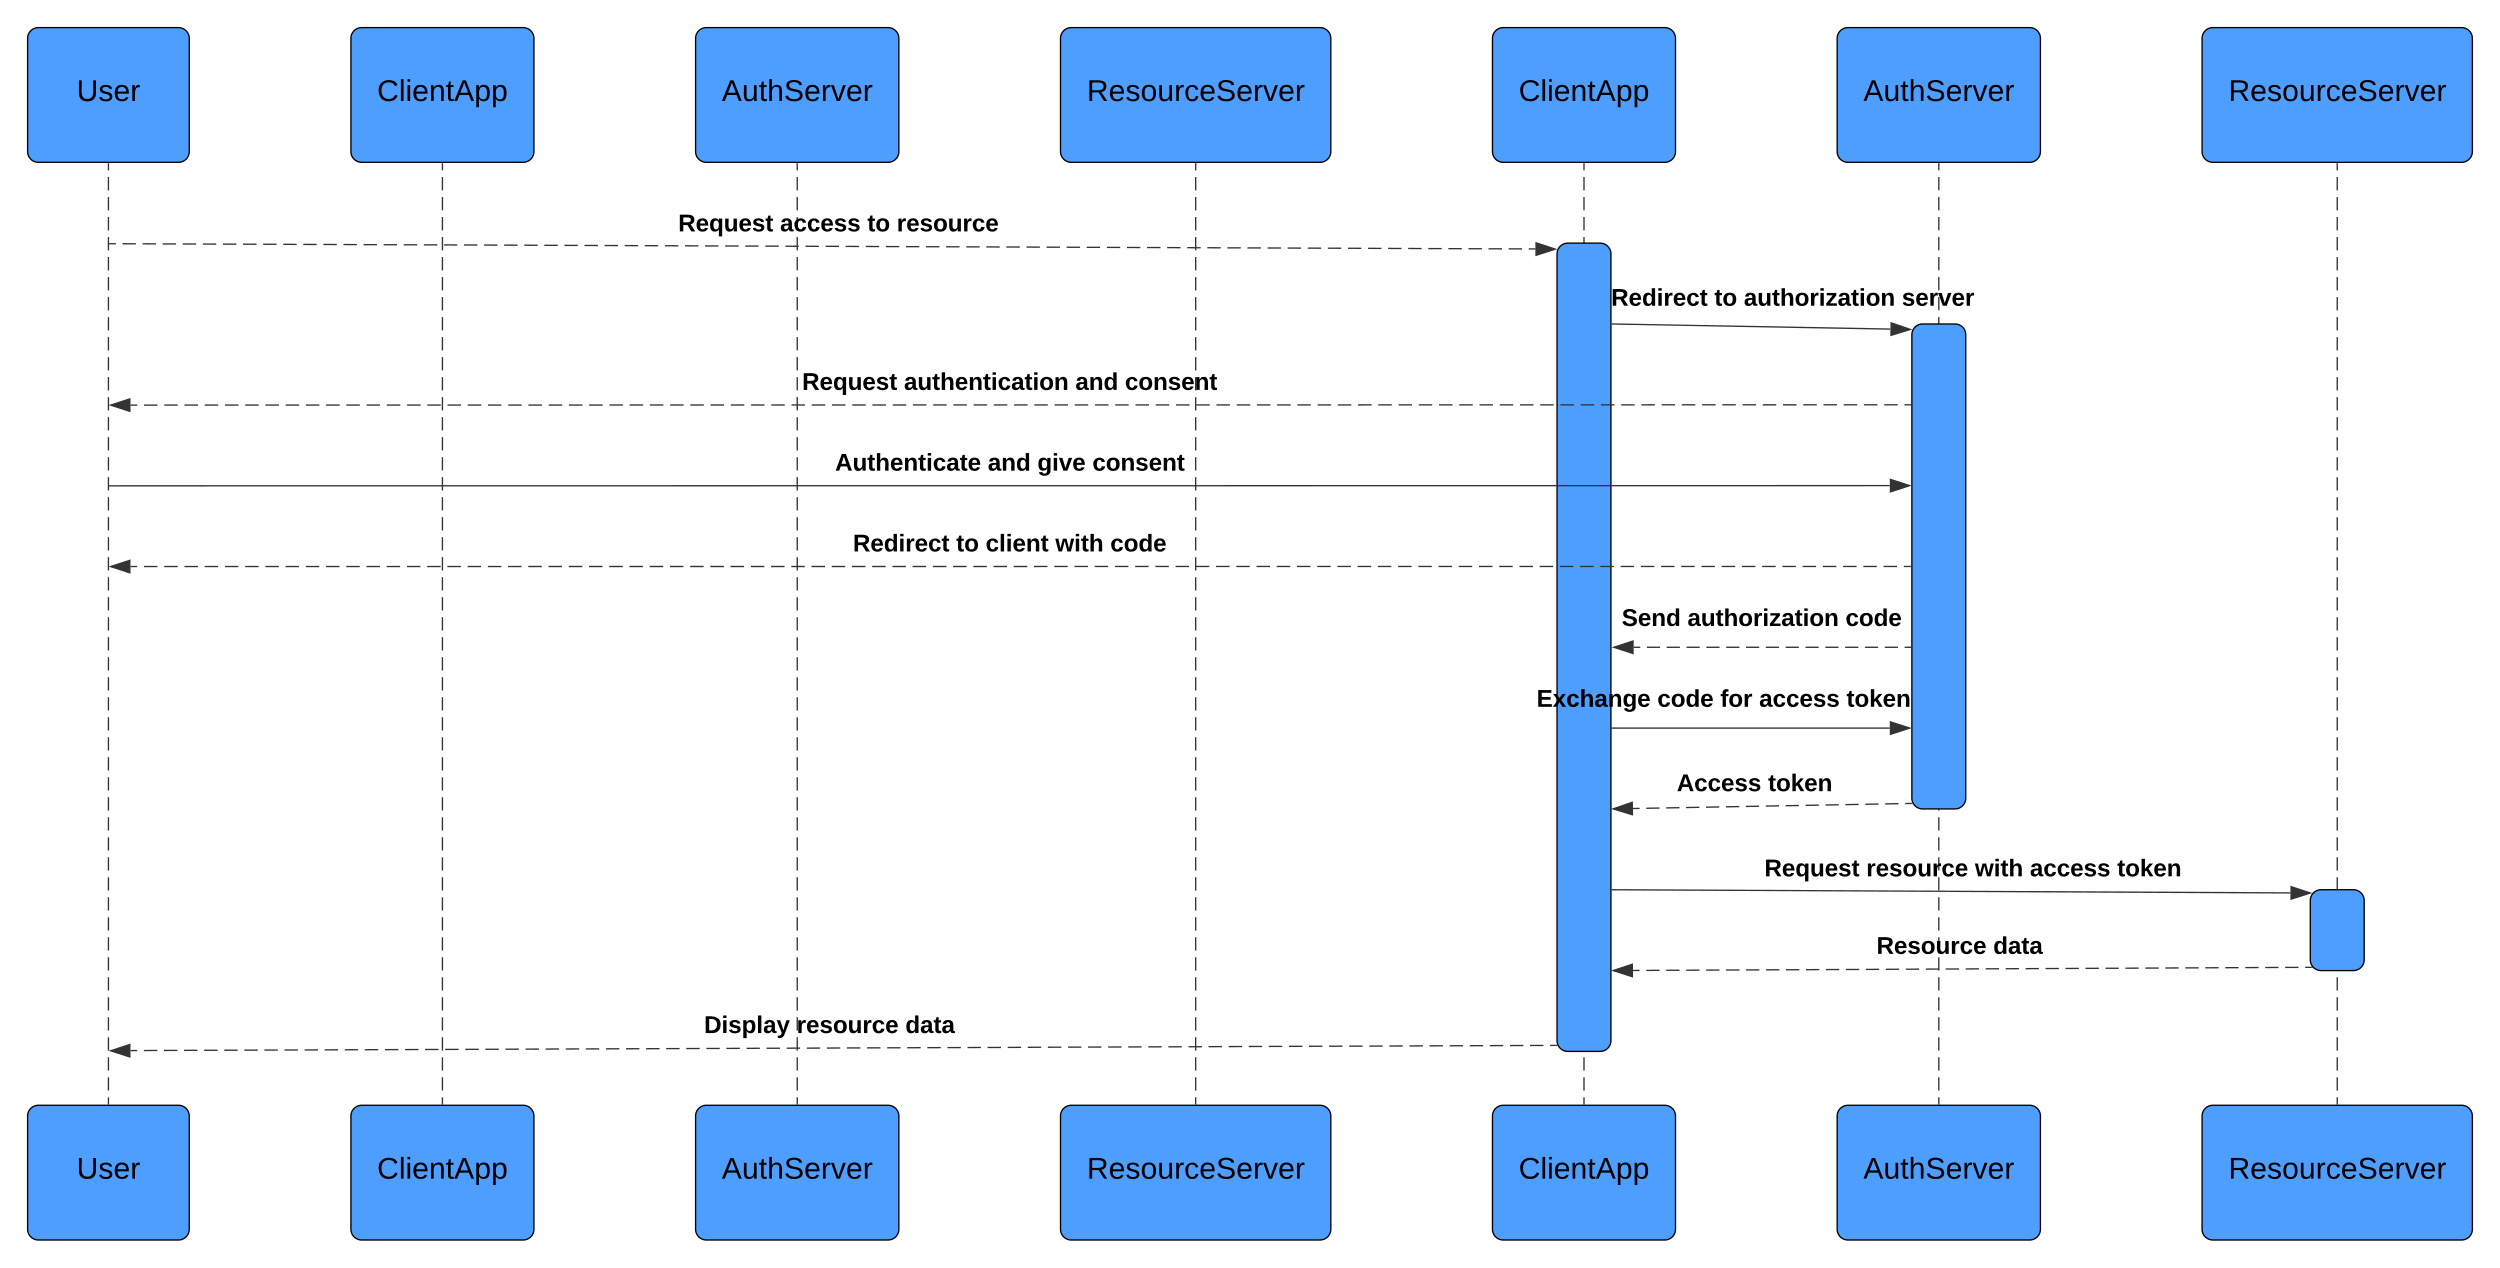 <svg xmlns="http://www.w3.org/2000/svg" xmlns:xlink="http://www.w3.org/1999/xlink" xmlns:lucid="lucid" width="1855.86" height="941"><g transform="translate(393.267 915.5)" lucid:page-tab-id="IjoCUIf7UgSD"><path d="M-500-1000h2000V500H-500z" fill="#fff"/><path d="M-372.77-887a8 8 0 0 1 8-8h104a8 8 0 0 1 8 8v84a8 8 0 0 1-8 8h-104a8 8 0 0 1-8-8z" stroke="#000" fill="#4d9eff"/><use xlink:href="#a" transform="matrix(1,0,0,1,-352.767,-895) translate(16.371 54.489)"/><path d="M-312.77-794v4.95m0 4.95v9.9m0 4.95v9.9m0 4.95v9.9m0 4.95v9.9m0 4.95v9.9m0 4.96v9.9m0 4.95v9.9m0 4.96v9.9m0 4.95v9.9m0 4.96v9.9m0 4.95v9.9m0 4.96v9.9m0 4.95v9.9m0 4.97v9.9m0 4.95v9.9m0 4.95v9.9m0 4.95v9.9m0 4.95v9.9m0 4.95v9.9m0 4.95v9.9m0 4.95v9.9m0 4.95v9.9m0 4.95v9.9m0 4.96v9.9m0 4.95v9.9m0 4.95v9.9m0 4.95v9.9m0 4.95v9.9m0 4.95v9.9m0 4.95v9.9m0 4.95v9.9m0 4.95v9.9m0 4.95v9.9m0 4.96v9.9m0 4.94v9.9m0 4.95v9.9m0 4.94v9.9m0 4.95v9.9m0 4.94v9.9m0 4.95v9.9m0 4.94v9.9m0 4.95v9.9m0 4.95v9.9m0 4.95v9.9m0 4.95v9.9m0 4.95v9.9m0 4.95V-96" stroke="#333" fill="none"/><path d="M-312.3-794h-.94v-.5h.95zM-312.3-95.5h-.94v-.5h.95z" stroke="#333" stroke-width=".05" fill="#333"/><path d="M-64.83-794v4.95m0 4.95v9.9m0 4.95v9.9m0 4.95v9.9m0 4.95v9.9m0 4.95v9.9m0 4.96v9.9m0 4.95v9.9m0 4.96v9.9m0 4.95v9.9m0 4.96v9.9m0 4.95v9.9m0 4.96v9.9m0 4.95v9.9m0 4.97v9.9m0 4.95v9.9m0 4.95v9.9m0 4.95v9.9m0 4.95v9.9m0 4.95v9.9m0 4.95v9.9m0 4.95v9.9m0 4.95v9.9m0 4.95v9.9m0 4.96v9.9m0 4.95v9.9m0 4.95v9.9m0 4.95v9.9m0 4.95v9.9m0 4.95v9.9m0 4.95v9.9m0 4.95v9.9m0 4.95v9.9m0 4.95v9.9m0 4.96v9.9m0 4.94v9.9m0 4.95v9.9m0 4.94v9.9m0 4.95v9.9m0 4.94v9.9m0 4.95v9.9m0 4.94v9.9m0 4.95v9.9m0 4.95v9.9m0 4.95v9.9m0 4.95v9.9m0 4.95v9.9m0 4.95V-96" stroke="#333" fill="none"/><path d="M-64.35-794h-.95v-.5h.95zM-64.35-95.5h-.95v-.5h.95z" stroke="#333" stroke-width=".05" fill="#333"/><path d="M198.56-794v4.95m0 4.95v9.9m0 4.95v9.9m0 4.95v9.9m0 4.95v9.9m0 4.95v9.9m0 4.96v9.9m0 4.95v9.9m0 4.96v9.9m0 4.95v9.9m0 4.96v9.9m0 4.95v9.9m0 4.96v9.9m0 4.95v9.9m0 4.97v9.9m0 4.95v9.9m0 4.95v9.9m0 4.95v9.9m0 4.95v9.9m0 4.95v9.9m0 4.95v9.9m0 4.95v9.9m0 4.95v9.9m0 4.95v9.9m0 4.96v9.9m0 4.95v9.9m0 4.95v9.9m0 4.95v9.9m0 4.95v9.9m0 4.95v9.9m0 4.95v9.9m0 4.95v9.9m0 4.95v9.9m0 4.95v9.9m0 4.96v9.9m0 4.94v9.9m0 4.95v9.9m0 4.94v9.9m0 4.95v9.9m0 4.94v9.9m0 4.95v9.9m0 4.94v9.9m0 4.95v9.9m0 4.95v9.9m0 4.95v9.9m0 4.95v9.9m0 4.95v9.9m0 4.95V-96" stroke="#333" fill="none"/><path d="M199.03-794h-.95v-.5h.95zM199.03-95.5h-.95v-.5h.95z" stroke="#333" stroke-width=".05" fill="#333"/><path d="M494.34-794v4.95m0 4.95v9.9m0 4.95v9.9m0 4.95v9.9m0 4.95v9.9m0 4.95v9.9m0 4.96v9.9m0 4.95v9.9m0 4.96v9.9m0 4.95v9.9m0 4.96v9.9m0 4.95v9.9m0 4.96v9.9m0 4.95v9.9m0 4.97v9.9m0 4.95v9.9m0 4.95v9.9m0 4.95v9.9m0 4.95v9.9m0 4.95v9.9m0 4.95v9.9m0 4.95v9.9m0 4.95v9.9m0 4.95v9.9m0 4.96v9.9m0 4.95v9.9m0 4.95v9.9m0 4.95v9.9m0 4.95v9.9m0 4.95v9.9m0 4.95v9.9m0 4.95v9.9m0 4.95v9.9m0 4.95v9.9m0 4.96v9.9m0 4.94v9.9m0 4.95v9.9m0 4.94v9.9m0 4.95v9.9m0 4.94v9.9m0 4.95v9.9m0 4.94v9.9m0 4.95v9.9m0 4.95v9.9m0 4.95v9.9m0 4.95v9.9m0 4.95v9.9m0 4.95V-96" stroke="#333" fill="none"/><path d="M494.8-794h-.94v-.5h.95zM494.8-95.5h-.94v-.5h.95z" stroke="#333" stroke-width=".05" fill="#333"/><path d="M782.6-794v4.95m0 4.95v9.9m0 4.95v9.9m0 4.95v9.9m0 4.95v9.9m0 4.95v9.9m0 4.96v9.9m0 4.95v9.9m0 4.96v9.9m0 4.95v9.9m0 4.96v9.9m0 4.95v9.9m0 4.96v9.9m0 4.95v9.9m0 4.97v9.9m0 4.95v9.9m0 4.95v9.9m0 4.95v9.9m0 4.95v9.9m0 4.95v9.9m0 4.95v9.9m0 4.95v9.9m0 4.95v9.9m0 4.95v9.9m0 4.96v9.9m0 4.95v9.9m0 4.95v9.9m0 4.95v9.9m0 4.95v9.9m0 4.95v9.9m0 4.95v9.9m0 4.95v9.9m0 4.95v9.9m0 4.95v9.9m0 4.96v9.9m0 4.94v9.9m0 4.95v9.9m0 4.94v9.9m0 4.95v9.9m0 4.94v9.9m0 4.95v9.9m0 4.94v9.9m0 4.95v9.9m0 4.95v9.9m0 4.95v9.9m0 4.95v9.9m0 4.95v9.9m0 4.95V-96" stroke="#333" fill="none"/><path d="M783.08-794h-.95v-.5h.95zM783.08-95.5h-.95v-.5h.95z" stroke="#333" stroke-width=".05" fill="#333"/><path d="M1046-794v4.95m0 4.95v9.9m0 4.95v9.9m0 4.95v9.9m0 4.95v9.9m0 4.95v9.9m0 4.96v9.9m0 4.95v9.9m0 4.96v9.9m0 4.95v9.9m0 4.96v9.9m0 4.95v9.9m0 4.96v9.9m0 4.95v9.9m0 4.97v9.9m0 4.95v9.9m0 4.95v9.9m0 4.95v9.9m0 4.95v9.9m0 4.95v9.9m0 4.95v9.9m0 4.95v9.9m0 4.95v9.9m0 4.95v9.9m0 4.96v9.9m0 4.95v9.9m0 4.95v9.9m0 4.95v9.9m0 4.95v9.9m0 4.95v9.9m0 4.95v9.9m0 4.95v9.9m0 4.95v9.9m0 4.95v9.9m0 4.96v9.9m0 4.94v9.9m0 4.95v9.9m0 4.94v9.9m0 4.95v9.9m0 4.94v9.9m0 4.95v9.9m0 4.94v9.9m0 4.95v9.9m0 4.95v9.9m0 4.95v9.9m0 4.95v9.9m0 4.95v9.9m0 4.95V-96" stroke="#333" fill="none"/><path d="M1046.46-794h-.94v-.5h.94zM1046.46-95.5h-.94v-.5h.94z" stroke="#333" stroke-width=".05" fill="#333"/><path d="M1341.77-794v4.95m0 4.95v9.9m0 4.95v9.9m0 4.95v9.9m0 4.95v9.9m0 4.95v9.9m0 4.96v9.9m0 4.95v9.9m0 4.96v9.9m0 4.95v9.9m0 4.96v9.9m0 4.95v9.9m0 4.96v9.9m0 4.95v9.9m0 4.97v9.9m0 4.95v9.9m0 4.95v9.9m0 4.95v9.9m0 4.95v9.9m0 4.95v9.9m0 4.95v9.9m0 4.95v9.9m0 4.95v9.9m0 4.95v9.9m0 4.96v9.9m0 4.95v9.9m0 4.95v9.9m0 4.95v9.9m0 4.95v9.9m0 4.95v9.9m0 4.95v9.9m0 4.95v9.9m0 4.95v9.9m0 4.95v9.9m0 4.96v9.9m0 4.94v9.9m0 4.95v9.9m0 4.94v9.9m0 4.95v9.9m0 4.94v9.9m0 4.95v9.9m0 4.94v9.9m0 4.95v9.9m0 4.95v9.9m0 4.95v9.9m0 4.95v9.9m0 4.95v9.9m0 4.95V-96" stroke="#333" fill="none"/><path d="M1342.24-794h-.95v-.5h.94zM1342.24-95.5h-.95v-.5h.94z" stroke="#333" stroke-width=".05" fill="#333"/><path d="M-372.77-87a8 8 0 0 1 8-8h104a8 8 0 0 1 8 8v84a8 8 0 0 1-8 8h-104a8 8 0 0 1-8-8z" stroke="#000" fill="#4d9eff"/><use xlink:href="#a" transform="matrix(1,0,0,1,-352.767,-95) translate(16.371 54.489)"/><path d="M-132.77-887a8 8 0 0 1 8-8H-4.9a8 8 0 0 1 8 8v84a8 8 0 0 1-8 8h-119.87a8 8 0 0 1-8-8z" stroke="#000" fill="#4d9eff"/><use xlink:href="#b" transform="matrix(1,0,0,1,-112.767,-895) translate(-0.536 54.489)"/><path d="M-132.77-87a8 8 0 0 1 8-8H-4.9a8 8 0 0 1 8 8v84a8 8 0 0 1-8 8h-119.87a8 8 0 0 1-8-8z" stroke="#000" fill="#4d9eff"/><use xlink:href="#b" transform="matrix(1,0,0,1,-112.767,-95) translate(-0.536 54.489)"/><path d="M123.1-887a8 8 0 0 1 8-8H266a8 8 0 0 1 8 8v84a8 8 0 0 1-8 8H131.1a8 8 0 0 1-8-8z" stroke="#000" fill="#4d9eff"/><use xlink:href="#c" transform="matrix(1,0,0,1,143.109,-895) translate(-0.549 54.489)"/><path d="M123.1-87a8 8 0 0 1 8-8H266a8 8 0 0 1 8 8v84a8 8 0 0 1-8 8H131.1a8 8 0 0 1-8-8z" stroke="#000" fill="#4d9eff"/><use xlink:href="#c" transform="matrix(1,0,0,1,143.109,-95) translate(-0.549 54.489)"/><path d="M394-887a8 8 0 0 1 8-8h184.66a8 8 0 0 1 8 8v84a8 8 0 0 1-8 8H402a8 8 0 0 1-8-8z" stroke="#000" fill="#4d9eff"/><use xlink:href="#d" transform="matrix(1,0,0,1,414.01,-895) translate(-0.425 54.489)"/><path d="M394-87a8 8 0 0 1 8-8h184.66a8 8 0 0 1 8 8v84a8 8 0 0 1-8 8H402a8 8 0 0 1-8-8z" stroke="#000" fill="#4d9eff"/><use xlink:href="#d" transform="matrix(1,0,0,1,414.01,-95) translate(-0.425 54.489)"/><path d="M714.66-887a8 8 0 0 1 8-8h119.88a8 8 0 0 1 8 8v84a8 8 0 0 1-8 8H722.66a8 8 0 0 1-8-8z" stroke="#000" fill="#4d9eff"/><use xlink:href="#b" transform="matrix(1,0,0,1,734.664,-895) translate(-0.536 54.489)"/><path d="M714.66-87a8 8 0 0 1 8-8h119.88a8 8 0 0 1 8 8v84a8 8 0 0 1-8 8H722.66a8 8 0 0 1-8-8z" stroke="#000" fill="#4d9eff"/><use xlink:href="#b" transform="matrix(1,0,0,1,734.664,-95) translate(-0.536 54.489)"/><path d="M970.54-887a8 8 0 0 1 8-8h134.9a8 8 0 0 1 8 8v84a8 8 0 0 1-8 8h-134.9a8 8 0 0 1-8-8z" stroke="#000" fill="#4d9eff"/><use xlink:href="#c" transform="matrix(1,0,0,1,990.54,-895) translate(-0.549 54.489)"/><path d="M970.54-87a8 8 0 0 1 8-8h134.9a8 8 0 0 1 8 8v84a8 8 0 0 1-8 8h-134.9a8 8 0 0 1-8-8z" stroke="#000" fill="#4d9eff"/><use xlink:href="#c" transform="matrix(1,0,0,1,990.54,-95) translate(-0.549 54.489)"/><path d="M1241.44-887a8 8 0 0 1 8-8h184.65a8 8 0 0 1 8 8v84a8 8 0 0 1-8 8h-184.66a8 8 0 0 1-8-8z" stroke="#000" fill="#4d9eff"/><use xlink:href="#d" transform="matrix(1,0,0,1,1261.441,-895) translate(-0.425 54.489)"/><path d="M1241.44-87a8 8 0 0 1 8-8h184.65a8 8 0 0 1 8 8v84a8 8 0 0 1-8 8h-184.66a8 8 0 0 1-8-8z" stroke="#000" fill="#4d9eff"/><use xlink:href="#d" transform="matrix(1,0,0,1,1261.441,-95) translate(-0.425 54.489)"/><path d="M762.6-727a8 8 0 0 1 8-8h24a8 8 0 0 1 8 8v584a8 8 0 0 1-8 8h-24a8 8 0 0 1-8-8zM1026-667a8 8 0 0 1 8-8h24a8 8 0 0 1 8 8v344a8 8 0 0 1-8 8h-24a8 8 0 0 1-8-8zM1321.77-247a8 8 0 0 1 8-8h24a8 8 0 0 1 8 8v44a8 8 0 0 1-8 8h-24a8 8 0 0 1-8-8z" stroke="#000" fill="#4d9eff"/><path d="M-312.27-734.58h4.97m4.97.03l9.95.04m4.97 0l9.93.05m4.97.02l9.94.03m4.97.02l9.95.04m4.97.02l9.94.04m4.98 0l9.94.05m4.97.02l9.94.03m4.96 0l9.94.05m4.97.02l9.94.04m5 .02l9.93.03m4.97 0l9.94.05m4.97.02l9.95.04m4.97.02l9.94.04m4.98.02l9.94.04m4.97.02l9.94.03m4.96.02l9.94.03m4.97.02l9.95.04m4.97 0l9.93.04m4.97.02l9.94.04m4.97.02l9.95.03m4.97.02l9.94.04m4.98.03l9.94.04m4.97 0l9.94.05m4.96.02l9.94.04m4.97.02l9.94.03m4.98.02l9.95.04m4.97 0l9.94.05m4.97 0l9.95.05m4.97.02l9.94.04m4.97.02l9.95.03m4.97.03l9.94.04m4.96.02l9.94.02m4.97.02l9.94.04m4.98.02l9.95.04m4.97.02l9.94.03m4.97 0l9.95.05m4.97.02l9.94.03m4.97.02l9.94.04m4.98.02l9.94.04m4.96.02l9.94.03m4.97.02l9.94.03m4.98.02l9.94.03m4.98.02l9.94.04m4.97.02l9.95.04m4.97 0l9.94.05m4.97.02l9.94.04m4.98.03l9.94.04m4.96 0l9.94.05m4.97.02l9.94.04m4.98.02l9.94.03m4.98.02l9.94.04m4.97 0l9.95.04m4.97.02l9.94.04m4.97.02l9.94.04m4.97 0l9.95.05m4.96.03l9.94.04m4.97.02l9.94.02m4.98.02l9.94.04m4.98.02l9.94.04m4.97 0l9.95.05m4.97 0l9.94.05m4.97.02l9.94.03m4.97.02l9.95.04m4.96.02l9.94.04m4.97 0l9.94.05m4.98.02l9.94.03m4.97.02l9.94.03m4.97.02l9.95.04m4.97.02l9.94.04m4.97 0l9.94.05m4.97.02l4.98.02M-312.25-734.58h-.52" stroke="#333" fill="none"/><path d="M761.28-730.56l-14.28 4.6.03-9.28z" stroke="#333" fill="#333"/><use xlink:href="#e" transform="matrix(1,0,0,1,110.193,-758.099) translate(0 14.36)"/><use xlink:href="#f" transform="matrix(1,0,0,1,110.193,-758.099) translate(75.587 14.36)"/><use xlink:href="#g" transform="matrix(1,0,0,1,110.193,-758.099) translate(140.405 14.36)"/><use xlink:href="#h" transform="matrix(1,0,0,1,110.193,-758.099) translate(162.243 14.36)"/><path d="M803.1-675l206.96 3.8" stroke="#333" fill="none"/><path d="M803.12-675.47v.95h-.02v-.95z" stroke="#333" stroke-width=".05" fill="#333"/><path d="M1024.83-670.94l-14.35 4.38.17-9.27z" stroke="#333" fill="#333"/><use xlink:href="#i" transform="matrix(1,0,0,1,802.747,-702.882) translate(0 14.36)"/><use xlink:href="#j" transform="matrix(1,0,0,1,802.747,-702.882) translate(76.634 14.36)"/><use xlink:href="#k" transform="matrix(1,0,0,1,802.747,-702.882) translate(98.473 14.36)"/><use xlink:href="#l" transform="matrix(1,0,0,1,802.747,-702.882) translate(215.793 14.36)"/><path d="M1025.5-615h-5.02m-5 0h-10.02m-5 0h-10.02m-5 0H975.4m-5 0H960.4m-5 0h-10.02m-5 .02h-10.02m-5 0h-10.03m-5 0H900.3m-5 0h-10m-5 0h-10.03m-5 0h-10.02m-5 0h-10.02m-5 0l-10.02.02m-5 0h-10.02m-5 0h-10.02m-5 0h-10.02m-5 0H765.1m-5 0H750.1m-5 0h-10.02m-5 0h-10.02m-5 .02h-10.02m-5 0H690m-5 0h-10.03m-5 0h-10.03m-5 0h-10.02m-5 0h-10.02m-5 0l-10.02.02m-5 0h-10m-5.02 0h-10m-5.02 0h-10.02m-5 0h-10.02m-5 0H539.8m-5 0h-10.02m-5 0h-10.02m-5 0l-10.02.02m-5 0H479.7m-5 0h-10.03m-5 0h-10.03m-5 0h-10.02m-5 0h-10.02m-5 0H404.6m-5 0h-10m-5.02.02h-10m-5.02 0h-10m-5.02 0h-10.02m-5 0H329.5m-5 0h-10.02m-5 0h-10.02m-5 0h-10.02m-5 0l-10.02.02m-5 0H254.4m-5 0h-10.02m-5 0h-10.03m-5 0h-10.02m-5 0H194.3m-5 0h-10m-5.02 0l-10 .02m-5.02 0h-10m-5.02 0h-10m-5.02 0h-10m-5.02 0h-10.02m-5 0H89.16m-5 0H74.14m-5 0H59.12m-5 .02H44.1m-5 0H29.07m-5 0H14.05m-5 0H-.98m-5 0H-16m-5 0h-10m-5 0h-10.03m-5 .02h-10.02m-5 0h-10.02m-5 0H-91.1m-5 0h-10m-5.02 0h-10.02m-5 0h-10.02m-5 0h-10.02m-5 0l-10.02.02m-5 0h-10.02m-5 0h-10.02m-5 0h-10.02m-5 0h-10.02m-5 0h-10.03m-5 0h-10.03m-5 0h-10.02m-5 .02h-10.02m-5 0h-5" stroke="#333" fill="none"/><path d="M1025.5-614.52h-.02v-.96z" stroke="#333" stroke-width=".05" fill="#333"/><path d="M-311.15-614.76l14.27-4.63v9.27z" stroke="#333" fill="#333"/><use xlink:href="#e" transform="matrix(1,0,0,1,202.172,-640.418) translate(0 14.36)"/><use xlink:href="#m" transform="matrix(1,0,0,1,202.172,-640.418) translate(75.587 14.36)"/><use xlink:href="#n" transform="matrix(1,0,0,1,202.172,-640.418) translate(202.829 14.36)"/><use xlink:href="#o" transform="matrix(1,0,0,1,202.172,-640.418) translate(239.626 14.36)"/><path d="M-312.27-554.84L1009.6-555M-312.25-554.84h-.52" stroke="#333" fill="none"/><path d="M1024.37-555l-14.26 4.64v-9.27z" stroke="#333" fill="#333"/><use xlink:href="#p" transform="matrix(1,0,0,1,226.676,-580.461) translate(0 14.36)"/><use xlink:href="#q" transform="matrix(1,0,0,1,226.676,-580.461) translate(113.331 14.36)"/><use xlink:href="#r" transform="matrix(1,0,0,1,226.676,-580.461) translate(150.128 14.36)"/><use xlink:href="#o" transform="matrix(1,0,0,1,226.676,-580.461) translate(190.963 14.36)"/><path d="M1025-495h-5m-5.02 0h-10m-5.02 0h-10m-5 0h-10.02m-5 0H959.9m-5 0h-10m-5.02 0h-10m-5 0h-10.02m-5 0h-10.02m-5 0h-10m-5.02 0h-10m-5.02 0h-10m-5 0H839.8m-5 0h-10.02m-5 0h-10m-5.02 0h-10m-5 0h-10.02m-5 0H764.7m-5 0H749.7m-5 0l-10 .02m-5.02 0h-10m-5 0h-10.02m-5 0h-10.02m-5 0h-10m-5.02 0h-10m-5 0H644.6m-5 0h-10.02m-5 0h-10.02m-5 0h-10m-5.02 0h-10m-5 0H569.5m-5 0H554.5m-5 0h-10m-5.02 0h-10m-5 0h-10.03m-5 0h-10m-5.02 0h-10m-5 0H464.4m-5 0h-10m-5 0h-10.02m-5 0h-10.02m-5 0h-10m-5.02 0h-10m-5.02 0l-10 .02m-5 0H359.3m-5 0h-10.02m-5 0h-10m-5.02 0h-10m-5 0h-10.02m-5 0H284.2m-5 0H269.2m-5 0h-10m-5.02 0h-10m-5 0h-10.02m-5 0h-10.02m-5 0h-10m-5.02 0h-10m-5 0h-10.03m-5 0h-10.02m-5 0h-10.02m-5 0h-10m-5.02 0h-10m-5 0H89m-5 0H74m-5 0H59m-5.02 0h-10m-5 0H28.95m-5 0H13.93m-5 0H-1.1m-5 0l-10 .02m-5.02 0h-10m-5 0h-10.02m-5 0h-10.02m-5 0h-10.02m-5 0h-10m-5.02 0h-10m-5 0h-10.02m-5 0h-10.02m-5 0h-10m-5.02 0h-10m-5 0h-10.02m-5 0h-10.02m-5 0h-10m-5.02 0h-10m-5.02 0h-10m-5 0h-10.02m-5 0h-10.02m-5 0h-10m-5.02 0h-5" stroke="#333" fill="none"/><path d="M1025.5-494.52h-.52v-.96h.5z" stroke="#333" stroke-width=".05" fill="#333"/><path d="M-311.15-494.93l14.27-4.63v9.27z" stroke="#333" fill="#333"/><use xlink:href="#i" transform="matrix(1,0,0,1,239.908,-520.504) translate(0 14.36)"/><use xlink:href="#j" transform="matrix(1,0,0,1,239.908,-520.504) translate(76.634 14.36)"/><use xlink:href="#s" transform="matrix(1,0,0,1,239.908,-520.504) translate(98.473 14.36)"/><use xlink:href="#t" transform="matrix(1,0,0,1,239.908,-520.504) translate(150.227 14.36)"/><use xlink:href="#u" transform="matrix(1,0,0,1,239.908,-520.504) translate(191.013 14.36)"/><path d="M1025.5-435h-4.9m-4.92 0h-9.8m-4.9 0h-9.82m-4.9 0h-9.82m-4.9 0h-9.8m-4.92 0h-9.8m-4.9 0h-9.82m-4.9 0h-9.82m-4.9 0h-9.8m-4.92 0h-9.8m-4.9 0h-9.82m-4.9 0h-9.82m-4.9 0h-9.8m-4.9 0h-9.83m-4.9 0h-4.9" stroke="#333" fill="none"/><path d="M1025.5-434.52h-.02v-.96z" stroke="#333" stroke-width=".05" fill="#333"/><path d="M804.72-435l14.26-4.63v9.26z" stroke="#333" fill="#333"/><use xlink:href="#v" transform="matrix(1,0,0,1,810.613,-465.175) translate(0 14.36)"/><use xlink:href="#w" transform="matrix(1,0,0,1,810.613,-465.175) translate(48.763 14.36)"/><use xlink:href="#u" transform="matrix(1,0,0,1,810.613,-465.175) translate(166.083 14.36)"/><path d="M803.1-375h206.5" stroke="#333" fill="none"/><path d="M803.1-374.52v-.96z" stroke="#333" stroke-width=".05" fill="#333"/><path d="M1024.37-375l-14.26 4.63v-9.26z" stroke="#333" fill="#333"/><g><use xlink:href="#x" transform="matrix(1,0,0,1,747.437,-405.175) translate(0 14.36)"/><use xlink:href="#y" transform="matrix(1,0,0,1,747.437,-405.175) translate(89.598 14.36)"/><use xlink:href="#z" transform="matrix(1,0,0,1,747.437,-405.175) translate(136.366 14.36)"/><use xlink:href="#A" transform="matrix(1,0,0,1,747.437,-405.175) translate(165.185 14.36)"/><use xlink:href="#B" transform="matrix(1,0,0,1,747.437,-405.175) translate(230.003 14.36)"/></g><path d="M1025.94-319.08l-4.92.1m-4.93.08l-9.87.18m-4.92.1l-9.85.17m-4.93.1l-9.85.17m-4.93.1l-9.86.17m-4.92.08l-9.86.18m-4.93.1l-9.85.17m-4.93.1l-9.86.17m-4.93.1l-9.85.17m-4.92.1l-9.86.17m-4.93.1l-9.85.17m-4.94.1l-9.86.18m-4.92.1l-9.86.17m-4.93.1l-9.86.17m-4.93.1l-4.92.08" stroke="#333" fill="none"/><path d="M1026.42-319.14l.3.52h-.78l-.02-.94h.32z" stroke="#333" stroke-width=".05" fill="#333"/><path d="M804.22-315.03l14.18-4.9.17 9.27z" stroke="#333" fill="#333"/><g><use xlink:href="#C" transform="matrix(1,0,0,1,851.455,-342.537) translate(0 14.36)"/><use xlink:href="#D" transform="matrix(1,0,0,1,851.455,-342.537) translate(67.759 14.36)"/></g><path d="M803.1-255l503.9 2.35" stroke="#333" fill="none"/><path d="M803.12-255.47v.95h-.02v-.95z" stroke="#333" stroke-width=".05" fill="#333"/><path d="M1321.77-252.58l-14.3 4.57.05-9.3z" stroke="#333" fill="#333"/><g><use xlink:href="#e" transform="matrix(1,0,0,1,916.545,-279.308) translate(0 14.36)"/><use xlink:href="#E" transform="matrix(1,0,0,1,916.545,-279.308) translate(75.587 14.36)"/><use xlink:href="#t" transform="matrix(1,0,0,1,916.545,-279.308) translate(156.26 14.36)"/><use xlink:href="#A" transform="matrix(1,0,0,1,916.545,-279.308) translate(197.046 14.36)"/><use xlink:href="#B" transform="matrix(1,0,0,1,916.545,-279.308) translate(261.863 14.36)"/></g><path d="M1322.88-197.42l-4.94.02m-4.94.02l-9.88.05m-4.94.02l-9.88.04m-4.94.02l-9.88.05m-4.94.03l-9.88.05m-4.94.02l-9.88.05m-4.94.02l-9.88.04m-4.94.04l-9.88.04m-4.94.03l-9.88.05m-4.94.03l-9.88.04m-4.94.03l-9.88.04m-4.94 0l-9.88.06m-4.94.02l-9.88.05m-4.94.02l-9.88.05m-4.94.02l-9.88.05m-4.94.02l-9.88.04m-4.95.02l-9.88.05m-4.94.03l-9.9.04m-4.93.03l-9.88.04m-4.94.03l-9.88.04m-4.94.03l-9.87.05m-4.94.02l-9.9.05m-4.93.02l-9.88.05m-4.95.02l-9.88.05m-4.94 0l-9.88.06m-4.94.02l-9.87.05m-4.94.02l-9.9.05m-4.93.02l-9.88.04m-4.95.03l-9.88.03m-4.94.03l-9.88.04m-4.94.03l-9.87.04m-4.94.02l-9.9.04m-4.93.02l-9.88.05m-4.95.03l-9.88.05m-4.95.02l-4.93.02" stroke="#333" fill="none"/><path d="M1323.76-197l.04.05h-.93v-.95h.1z" stroke="#333" stroke-width=".05" fill="#333"/><path d="M804.22-195l14.24-4.7.05 9.26z" stroke="#333" fill="#333"/><g><use xlink:href="#F" transform="matrix(1,0,0,1,999.761,-221.748) translate(0 14.36)"/><use xlink:href="#G" transform="matrix(1,0,0,1,999.761,-221.748) translate(86.606 14.36)"/></g><path d="M762.4-139.45l-4.97.02m-4.97.02l-9.95.03m-4.96 0l-9.94.05m-4.97.02l-9.94.04m-4.98 0l-9.94.05m-4.97 0l-9.93.05m-4.98.02l-9.95.03m-4.97.02l-9.94.04m-4.97.02l-9.94.03m-4.97.03l-9.94.04m-4.98.02l-9.94.03m-4.97 0l-9.94.05m-4.98.02l-9.94.04m-4.97 0l-9.93.05m-4.98 0l-9.95.05m-4.97.02l-9.94.03m-4.97.02l-9.94.04m-4.97.02l-9.94.03m-4.98.03l-9.94.04m-4.97.02l-9.94.03m-4.98 0l-9.94.05m-4.97.02l-9.93.04m-4.97 0l-9.95.05m-4.97 0l-9.94.05m-4.97.02l-9.94.03m-4.97.02l-9.94.04m-4.97.02l-9.95.03m-4.97.03l-9.94.04m-4.98.02l-9.94.03m-4.97 0l-9.93.05m-4.97.02l-9.94.04m-4.98 0l-9.94.05m-4.97 0l-9.94.05m-4.97.02l-9.94.03m-4.97.02l-9.95.04m-4.97.02l-9.94.03m-4.98.03l-9.94.04m-4.97.02l-9.93.03m-4.97 0l-9.94.05m-4.97.02l-9.96.04m-4.97 0l-9.94.05m-4.97 0l-9.94.05m-4.97.02l-9.94.03m-4.96.02l-9.95.04m-4.98.02l-9.94.03m-4.97.03l-9.93.04m-4.97.02l-9.94.03m-4.97 0l-9.96.05m-4.97.02l-9.94.04m-4.97 0l-9.94.05m-4.97 0l-9.94.05m-4.96.02l-9.95.03m-4.98.02l-9.94.04m-4.97.02l-9.93.03m-4.97.03l-9.94.04m-4.97.02l-9.96.03m-4.97 0l-9.94.05m-4.97.02l-9.94.04m-4.97 0l-9.94.05m-4.96 0l-9.95.05m-4.98.02l-9.94.03m-4.97.02l-9.93.04m-4.97.02l-9.94.03m-4.97.03l-9.96.04m-4.97.02l-9.94.03m-4.97 0l-9.94.05m-4.97.02l-9.94.04m-4.96 0l-9.95.05m-4.98 0l-9.94.05m-4.97.02l-9.93.03m-4.97.02l-9.94.04m-4.97.02l-4.98.02" stroke="#333" fill="none"/><path d="M763.03-139.14l.1.16h-.74l-.02-.94h.32z" stroke="#333" stroke-width=".05" fill="#333"/><path d="M-311.15-135.45l14.25-4.7.03 9.28z" stroke="#333" fill="#333"/><g><use xlink:href="#H" transform="matrix(1,0,0,1,129.4,-162.981) translate(0 14.36)"/><use xlink:href="#E" transform="matrix(1,0,0,1,129.4,-162.981) translate(68.707 14.36)"/><use xlink:href="#I" transform="matrix(1,0,0,1,129.4,-162.981) translate(149.38 14.36)"/></g><defs><path d="M232-93c-1 65-40 97-104 97C67 4 28-28 28-90v-158h33c8 89-33 224 67 224 102 0 64-133 71-224h33v155" id="J"/><path d="M135-143c-3-34-86-38-87 0 15 53 115 12 119 90S17 21 10-45l28-5c4 36 97 45 98 0-10-56-113-15-118-90-4-57 82-63 122-42 12 7 21 19 24 35" id="K"/><path d="M100-194c63 0 86 42 84 106H49c0 40 14 67 53 68 26 1 43-12 49-29l28 8c-11 28-37 45-77 45C44 4 14-33 15-96c1-61 26-98 85-98zm52 81c6-60-76-77-97-28-3 7-6 17-6 28h103" id="L"/><path d="M114-163C36-179 61-72 57 0H25l-1-190h30c1 12-1 29 2 39 6-27 23-49 58-41v29" id="M"/><g id="a"><use transform="matrix(0.062,0,0,0.062,0,0)" xlink:href="#J"/><use transform="matrix(0.062,0,0,0.062,16.148,0)" xlink:href="#K"/><use transform="matrix(0.062,0,0,0.062,27.37,0)" xlink:href="#L"/><use transform="matrix(0.062,0,0,0.062,39.839,0)" xlink:href="#M"/></g><path d="M212-179c-10-28-35-45-73-45-59 0-87 40-87 99 0 60 29 101 89 101 43 0 62-24 78-52l27 14C228-24 195 4 139 4 59 4 22-46 18-125c-6-104 99-153 187-111 19 9 31 26 39 46" id="N"/><path d="M24 0v-261h32V0H24" id="O"/><path d="M24-231v-30h32v30H24zM24 0v-190h32V0H24" id="P"/><path d="M117-194c89-4 53 116 60 194h-32v-121c0-31-8-49-39-48C34-167 62-67 57 0H25l-1-190h30c1 10-1 24 2 32 11-22 29-35 61-36" id="Q"/><path d="M59-47c-2 24 18 29 38 22v24C64 9 27 4 27-40v-127H5v-23h24l9-43h21v43h35v23H59v120" id="R"/><path d="M205 0l-28-72H64L36 0H1l101-248h38L239 0h-34zm-38-99l-47-123c-12 45-31 82-46 123h93" id="S"/><path d="M115-194c55 1 70 41 70 98S169 2 115 4C84 4 66-9 55-30l1 105H24l-1-265h31l2 30c10-21 28-34 59-34zm-8 174c40 0 45-34 45-75s-6-73-45-74c-42 0-51 32-51 76 0 43 10 73 51 73" id="T"/><g id="b"><use transform="matrix(0.062,0,0,0.062,0,0)" xlink:href="#N"/><use transform="matrix(0.062,0,0,0.062,16.148,0)" xlink:href="#O"/><use transform="matrix(0.062,0,0,0.062,21.073,0)" xlink:href="#P"/><use transform="matrix(0.062,0,0,0.062,25.998,0)" xlink:href="#L"/><use transform="matrix(0.062,0,0,0.062,38.467,0)" xlink:href="#Q"/><use transform="matrix(0.062,0,0,0.062,50.936,0)" xlink:href="#R"/><use transform="matrix(0.062,0,0,0.062,57.171,0)" xlink:href="#S"/><use transform="matrix(0.062,0,0,0.062,72.134,0)" xlink:href="#T"/><use transform="matrix(0.062,0,0,0.062,84.603,0)" xlink:href="#T"/></g><path d="M84 4C-5 8 30-112 23-190h32v120c0 31 7 50 39 49 72-2 45-101 50-169h31l1 190h-30c-1-10 1-25-2-33-11 22-28 36-60 37" id="U"/><path d="M106-169C34-169 62-67 57 0H25v-261h32l-1 103c12-21 28-36 61-36 89 0 53 116 60 194h-32v-121c2-32-8-49-39-48" id="V"/><path d="M185-189c-5-48-123-54-124 2 14 75 158 14 163 119 3 78-121 87-175 55-17-10-28-26-33-46l33-7c5 56 141 63 141-1 0-78-155-14-162-118-5-82 145-84 179-34 5 7 8 16 11 25" id="W"/><path d="M108 0H70L1-190h34L89-25l56-165h34" id="X"/><g id="c"><use transform="matrix(0.062,0,0,0.062,0,0)" xlink:href="#S"/><use transform="matrix(0.062,0,0,0.062,14.963,0)" xlink:href="#U"/><use transform="matrix(0.062,0,0,0.062,27.432,0)" xlink:href="#R"/><use transform="matrix(0.062,0,0,0.062,33.667,0)" xlink:href="#V"/><use transform="matrix(0.062,0,0,0.062,46.136,0)" xlink:href="#W"/><use transform="matrix(0.062,0,0,0.062,61.099,0)" xlink:href="#L"/><use transform="matrix(0.062,0,0,0.062,73.568,0)" xlink:href="#M"/><use transform="matrix(0.062,0,0,0.062,80.987,0)" xlink:href="#X"/><use transform="matrix(0.062,0,0,0.062,92.209,0)" xlink:href="#L"/><use transform="matrix(0.062,0,0,0.062,104.678,0)" xlink:href="#M"/></g><path d="M233-177c-1 41-23 64-60 70L243 0h-38l-65-103H63V0H30v-248c88 3 205-21 203 71zM63-129c60-2 137 13 137-47 0-61-80-42-137-45v92" id="Y"/><path d="M100-194c62-1 85 37 85 99 1 63-27 99-86 99S16-35 15-95c0-66 28-99 85-99zM99-20c44 1 53-31 53-75 0-43-8-75-51-75s-53 32-53 75 10 74 51 75" id="Z"/><path d="M96-169c-40 0-48 33-48 73s9 75 48 75c24 0 41-14 43-38l32 2c-6 37-31 61-74 61-59 0-76-41-82-99-10-93 101-131 147-64 4 7 5 14 7 22l-32 3c-4-21-16-35-41-35" id="aa"/><g id="d"><use transform="matrix(0.062,0,0,0.062,0,0)" xlink:href="#Y"/><use transform="matrix(0.062,0,0,0.062,16.148,0)" xlink:href="#L"/><use transform="matrix(0.062,0,0,0.062,28.617,0)" xlink:href="#K"/><use transform="matrix(0.062,0,0,0.062,39.839,0)" xlink:href="#Z"/><use transform="matrix(0.062,0,0,0.062,52.308,0)" xlink:href="#U"/><use transform="matrix(0.062,0,0,0.062,64.777,0)" xlink:href="#M"/><use transform="matrix(0.062,0,0,0.062,72.196,0)" xlink:href="#aa"/><use transform="matrix(0.062,0,0,0.062,83.419,0)" xlink:href="#L"/><use transform="matrix(0.062,0,0,0.062,95.888,0)" xlink:href="#W"/><use transform="matrix(0.062,0,0,0.062,110.851,0)" xlink:href="#L"/><use transform="matrix(0.062,0,0,0.062,123.32,0)" xlink:href="#M"/><use transform="matrix(0.062,0,0,0.062,130.739,0)" xlink:href="#X"/><use transform="matrix(0.062,0,0,0.062,141.961,0)" xlink:href="#L"/><use transform="matrix(0.062,0,0,0.062,154.43,0)" xlink:href="#M"/></g><path d="M240-174c0 40-23 61-54 70L253 0h-59l-57-94H76V0H24v-248c93 4 217-23 216 74zM76-134c48-2 112 12 112-38 0-48-66-32-112-35v73" id="ab"/><path d="M185-48c-13 30-37 53-82 52C43 2 14-33 14-96s30-98 90-98c62 0 83 45 84 108H66c0 31 8 55 39 56 18 0 30-7 34-22zm-45-69c5-46-57-63-70-21-2 6-4 13-4 21h74" id="ac"/><path d="M84 4C32 4 15-41 15-95c0-55 18-99 73-99 29 0 47 12 58 34l2-30h48l-1 265h-49V-32C136-9 114 4 84 4zm21-34c32 0 41-29 41-66 0-36-9-64-40-64-33 0-39 30-40 65 0 43 13 65 39 65" id="ad"/><path d="M85 4C-2 5 27-109 22-190h50c7 57-23 150 33 157 60-5 35-97 40-157h50l1 190h-47c-2-12 1-28-3-38-12 25-28 42-61 42" id="ae"/><path d="M137-138c1-29-70-34-71-4 15 46 118 7 119 86 1 83-164 76-172 9l43-7c4 19 20 25 44 25 33 8 57-30 24-41C81-84 22-81 20-136c-2-80 154-74 161-7" id="af"/><path d="M115-3C79 11 28 4 28-45v-112H4v-33h27l15-45h31v45h36v33H77v99c-1 23 16 31 38 25v30" id="ag"/><g id="e"><use transform="matrix(0.05,0,0,0.05,0,0)" xlink:href="#ab"/><use transform="matrix(0.05,0,0,0.05,12.914,0)" xlink:href="#ac"/><use transform="matrix(0.05,0,0,0.05,22.886,0)" xlink:href="#ad"/><use transform="matrix(0.05,0,0,0.05,33.805,0)" xlink:href="#ae"/><use transform="matrix(0.05,0,0,0.05,44.724,0)" xlink:href="#ac"/><use transform="matrix(0.05,0,0,0.05,54.696,0)" xlink:href="#af"/><use transform="matrix(0.05,0,0,0.05,64.668,0)" xlink:href="#ag"/></g><path d="M133-34C117-15 103 5 69 4 32 3 11-16 11-54c-1-60 55-63 116-61 1-26-3-47-28-47-18 1-26 9-28 27l-52-2c7-38 36-58 82-57s74 22 75 68l1 82c-1 14 12 18 25 15v27c-30 8-71 5-69-32zm-48 3c29 0 43-24 42-57-32 0-66-3-65 30 0 17 8 27 23 27" id="ah"/><path d="M190-63c-7 42-38 67-86 67-59 0-84-38-90-98-12-110 154-137 174-36l-49 2c-2-19-15-32-35-32-30 0-35 28-38 64-6 74 65 87 74 30" id="ai"/><g id="f"><use transform="matrix(0.05,0,0,0.05,0,0)" xlink:href="#ah"/><use transform="matrix(0.05,0,0,0.05,9.972,0)" xlink:href="#ai"/><use transform="matrix(0.05,0,0,0.05,19.944,0)" xlink:href="#ai"/><use transform="matrix(0.05,0,0,0.05,29.916,0)" xlink:href="#ac"/><use transform="matrix(0.05,0,0,0.05,39.888,0)" xlink:href="#af"/><use transform="matrix(0.05,0,0,0.05,49.86,0)" xlink:href="#af"/></g><path d="M110-194c64 0 96 36 96 99 0 64-35 99-97 99-61 0-95-36-95-99 0-62 34-99 96-99zm-1 164c35 0 45-28 45-65 0-40-10-65-43-65-34 0-45 26-45 65 0 36 10 65 43 65" id="aj"/><g id="g"><use transform="matrix(0.05,0,0,0.05,0,0)" xlink:href="#ag"/><use transform="matrix(0.05,0,0,0.05,5.933,0)" xlink:href="#aj"/></g><path d="M135-150c-39-12-60 13-60 57V0H25l-1-190h47c2 13-1 29 3 40 6-28 27-53 61-41v41" id="ak"/><g id="h"><use transform="matrix(0.05,0,0,0.05,0,0)" xlink:href="#ak"/><use transform="matrix(0.05,0,0,0.05,6.98,0)" xlink:href="#ac"/><use transform="matrix(0.05,0,0,0.05,16.952,0)" xlink:href="#af"/><use transform="matrix(0.05,0,0,0.05,26.924,0)" xlink:href="#aj"/><use transform="matrix(0.05,0,0,0.05,37.844,0)" xlink:href="#ae"/><use transform="matrix(0.05,0,0,0.05,48.763,0)" xlink:href="#ak"/><use transform="matrix(0.05,0,0,0.05,55.743,0)" xlink:href="#ai"/><use transform="matrix(0.05,0,0,0.05,65.715,0)" xlink:href="#ac"/></g><path d="M88-194c31-1 46 15 58 34l-1-101h50l1 261h-48c-2-10 0-23-3-31C134-8 116 4 84 4 32 4 16-41 15-95c0-56 19-97 73-99zm17 164c33 0 40-30 41-66 1-37-9-64-41-64s-38 30-39 65c0 43 13 65 39 65" id="al"/><path d="M25-224v-37h50v37H25zM25 0v-190h50V0H25" id="am"/><g id="i"><use transform="matrix(0.05,0,0,0.05,0,0)" xlink:href="#ab"/><use transform="matrix(0.05,0,0,0.05,12.914,0)" xlink:href="#ac"/><use transform="matrix(0.05,0,0,0.05,22.886,0)" xlink:href="#al"/><use transform="matrix(0.05,0,0,0.05,33.805,0)" xlink:href="#am"/><use transform="matrix(0.05,0,0,0.05,38.791,0)" xlink:href="#ak"/><use transform="matrix(0.05,0,0,0.05,45.771,0)" xlink:href="#ac"/><use transform="matrix(0.05,0,0,0.05,55.743,0)" xlink:href="#ai"/><use transform="matrix(0.05,0,0,0.05,65.715,0)" xlink:href="#ag"/></g><g id="j"><use transform="matrix(0.05,0,0,0.05,0,0)" xlink:href="#ag"/><use transform="matrix(0.05,0,0,0.05,5.933,0)" xlink:href="#aj"/></g><path d="M114-157C55-157 80-60 75 0H25v-261h50l-1 109c12-26 28-41 61-42 86-1 58 113 63 194h-50c-7-57 23-157-34-157" id="an"/><path d="M12 0v-35l95-120H19v-35h142v35L67-36h103V0H12" id="ao"/><path d="M135-194c87-1 58 113 63 194h-50c-7-57 23-157-34-157-59 0-34 97-39 157H25l-1-190h47c2 12-1 28 3 38 12-26 28-41 61-42" id="ap"/><g id="k"><use transform="matrix(0.05,0,0,0.05,0,0)" xlink:href="#ah"/><use transform="matrix(0.05,0,0,0.05,9.972,0)" xlink:href="#ae"/><use transform="matrix(0.05,0,0,0.05,20.891,0)" xlink:href="#ag"/><use transform="matrix(0.05,0,0,0.05,26.825,0)" xlink:href="#an"/><use transform="matrix(0.05,0,0,0.05,37.744,0)" xlink:href="#aj"/><use transform="matrix(0.05,0,0,0.05,48.663,0)" xlink:href="#ak"/><use transform="matrix(0.05,0,0,0.05,55.643,0)" xlink:href="#am"/><use transform="matrix(0.05,0,0,0.05,60.629,0)" xlink:href="#ao"/><use transform="matrix(0.05,0,0,0.05,69.604,0)" xlink:href="#ah"/><use transform="matrix(0.05,0,0,0.05,79.576,0)" xlink:href="#ag"/><use transform="matrix(0.05,0,0,0.05,85.509,0)" xlink:href="#am"/><use transform="matrix(0.05,0,0,0.05,90.495,0)" xlink:href="#aj"/><use transform="matrix(0.05,0,0,0.05,101.415,0)" xlink:href="#ap"/></g><path d="M128 0H69L1-190h53L99-40l48-150h52" id="aq"/><g id="l"><use transform="matrix(0.05,0,0,0.05,0,0)" xlink:href="#af"/><use transform="matrix(0.05,0,0,0.05,9.972,0)" xlink:href="#ac"/><use transform="matrix(0.05,0,0,0.05,19.944,0)" xlink:href="#ak"/><use transform="matrix(0.05,0,0,0.05,26.924,0)" xlink:href="#aq"/><use transform="matrix(0.05,0,0,0.05,36.896,0)" xlink:href="#ac"/><use transform="matrix(0.05,0,0,0.05,46.868,0)" xlink:href="#ak"/></g><g id="m"><use transform="matrix(0.05,0,0,0.05,0,0)" xlink:href="#ah"/><use transform="matrix(0.05,0,0,0.05,9.972,0)" xlink:href="#ae"/><use transform="matrix(0.05,0,0,0.05,20.891,0)" xlink:href="#ag"/><use transform="matrix(0.05,0,0,0.05,26.825,0)" xlink:href="#an"/><use transform="matrix(0.05,0,0,0.05,37.744,0)" xlink:href="#ac"/><use transform="matrix(0.05,0,0,0.05,47.716,0)" xlink:href="#ap"/><use transform="matrix(0.05,0,0,0.05,58.635,0)" xlink:href="#ag"/><use transform="matrix(0.05,0,0,0.05,64.568,0)" xlink:href="#am"/><use transform="matrix(0.05,0,0,0.05,69.554,0)" xlink:href="#ai"/><use transform="matrix(0.05,0,0,0.05,79.526,0)" xlink:href="#ah"/><use transform="matrix(0.05,0,0,0.05,89.498,0)" xlink:href="#ag"/><use transform="matrix(0.05,0,0,0.05,95.431,0)" xlink:href="#am"/><use transform="matrix(0.05,0,0,0.05,100.417,0)" xlink:href="#aj"/><use transform="matrix(0.05,0,0,0.05,111.337,0)" xlink:href="#ap"/></g><g id="n"><use transform="matrix(0.05,0,0,0.05,0,0)" xlink:href="#ah"/><use transform="matrix(0.05,0,0,0.05,9.972,0)" xlink:href="#ap"/><use transform="matrix(0.05,0,0,0.05,20.891,0)" xlink:href="#al"/></g><g id="o"><use transform="matrix(0.05,0,0,0.05,0,0)" xlink:href="#ai"/><use transform="matrix(0.05,0,0,0.05,9.972,0)" xlink:href="#aj"/><use transform="matrix(0.05,0,0,0.05,20.891,0)" xlink:href="#ap"/><use transform="matrix(0.05,0,0,0.05,31.81,0)" xlink:href="#af"/><use transform="matrix(0.05,0,0,0.05,41.782,0)" xlink:href="#ac"/><use transform="matrix(0.05,0,0,0.05,51.754,0)" xlink:href="#ap"/><use transform="matrix(0.05,0,0,0.05,62.674,0)" xlink:href="#ag"/></g><path d="M199 0l-22-63H83L61 0H9l90-248h61L250 0h-51zm-33-102l-36-108c-10 38-24 72-36 108h72" id="ar"/><g id="p"><use transform="matrix(0.05,0,0,0.05,0,0)" xlink:href="#ar"/><use transform="matrix(0.05,0,0,0.05,12.914,0)" xlink:href="#ae"/><use transform="matrix(0.05,0,0,0.05,23.833,0)" xlink:href="#ag"/><use transform="matrix(0.05,0,0,0.05,29.766,0)" xlink:href="#an"/><use transform="matrix(0.05,0,0,0.05,40.686,0)" xlink:href="#ac"/><use transform="matrix(0.05,0,0,0.05,50.657,0)" xlink:href="#ap"/><use transform="matrix(0.05,0,0,0.05,61.577,0)" xlink:href="#ag"/><use transform="matrix(0.05,0,0,0.05,67.51,0)" xlink:href="#am"/><use transform="matrix(0.05,0,0,0.05,72.496,0)" xlink:href="#ai"/><use transform="matrix(0.05,0,0,0.05,82.468,0)" xlink:href="#ah"/><use transform="matrix(0.05,0,0,0.05,92.44,0)" xlink:href="#ag"/><use transform="matrix(0.05,0,0,0.05,98.373,0)" xlink:href="#ac"/></g><g id="q"><use transform="matrix(0.05,0,0,0.05,0,0)" xlink:href="#ah"/><use transform="matrix(0.05,0,0,0.05,9.972,0)" xlink:href="#ap"/><use transform="matrix(0.05,0,0,0.05,20.891,0)" xlink:href="#al"/></g><path d="M195-6C206 82 75 100 31 46c-4-6-6-13-8-21l49-6c3 16 16 24 34 25 40 0 42-37 40-79-11 22-30 35-61 35-53 0-70-43-70-97 0-56 18-96 73-97 30 0 46 14 59 34l2-30h47zm-90-29c32 0 41-27 41-63 0-35-9-62-40-62-32 0-39 29-40 63 0 36 9 62 39 62" id="as"/><g id="r"><use transform="matrix(0.05,0,0,0.05,0,0)" xlink:href="#as"/><use transform="matrix(0.05,0,0,0.05,10.919,0)" xlink:href="#am"/><use transform="matrix(0.05,0,0,0.05,15.905,0)" xlink:href="#aq"/><use transform="matrix(0.05,0,0,0.05,25.877,0)" xlink:href="#ac"/></g><path d="M25 0v-261h50V0H25" id="at"/><g id="s"><use transform="matrix(0.05,0,0,0.05,0,0)" xlink:href="#ai"/><use transform="matrix(0.05,0,0,0.05,9.972,0)" xlink:href="#at"/><use transform="matrix(0.05,0,0,0.05,14.958,0)" xlink:href="#am"/><use transform="matrix(0.05,0,0,0.05,19.944,0)" xlink:href="#ac"/><use transform="matrix(0.05,0,0,0.05,29.916,0)" xlink:href="#ap"/><use transform="matrix(0.05,0,0,0.05,40.835,0)" xlink:href="#ag"/></g><path d="M231 0h-52l-39-155L100 0H48L-1-190h46L77-45c9-52 24-97 36-145h53l37 145 32-145h46" id="au"/><g id="t"><use transform="matrix(0.05,0,0,0.05,0,0)" xlink:href="#au"/><use transform="matrix(0.05,0,0,0.05,13.961,0)" xlink:href="#am"/><use transform="matrix(0.05,0,0,0.05,18.947,0)" xlink:href="#ag"/><use transform="matrix(0.05,0,0,0.05,24.88,0)" xlink:href="#an"/></g><g id="u"><use transform="matrix(0.05,0,0,0.05,0,0)" xlink:href="#ai"/><use transform="matrix(0.05,0,0,0.05,9.972,0)" xlink:href="#aj"/><use transform="matrix(0.05,0,0,0.05,20.891,0)" xlink:href="#al"/><use transform="matrix(0.05,0,0,0.05,31.81,0)" xlink:href="#ac"/></g><path d="M169-182c-1-43-94-46-97-3 18 66 151 10 154 114 3 95-165 93-204 36-6-8-10-19-12-30l50-8c3 46 112 56 116 5-17-69-150-10-154-114-4-87 153-88 188-35 5 8 8 18 10 28" id="av"/><g id="v"><use transform="matrix(0.05,0,0,0.05,0,0)" xlink:href="#av"/><use transform="matrix(0.05,0,0,0.05,11.966,0)" xlink:href="#ac"/><use transform="matrix(0.05,0,0,0.05,21.938,0)" xlink:href="#ap"/><use transform="matrix(0.05,0,0,0.05,32.858,0)" xlink:href="#al"/></g><g id="w"><use transform="matrix(0.05,0,0,0.05,0,0)" xlink:href="#ah"/><use transform="matrix(0.05,0,0,0.05,9.972,0)" xlink:href="#ae"/><use transform="matrix(0.05,0,0,0.05,20.891,0)" xlink:href="#ag"/><use transform="matrix(0.05,0,0,0.05,26.825,0)" xlink:href="#an"/><use transform="matrix(0.05,0,0,0.05,37.744,0)" xlink:href="#aj"/><use transform="matrix(0.05,0,0,0.05,48.663,0)" xlink:href="#ak"/><use transform="matrix(0.05,0,0,0.05,55.643,0)" xlink:href="#am"/><use transform="matrix(0.05,0,0,0.05,60.629,0)" xlink:href="#ao"/><use transform="matrix(0.05,0,0,0.05,69.604,0)" xlink:href="#ah"/><use transform="matrix(0.05,0,0,0.05,79.576,0)" xlink:href="#ag"/><use transform="matrix(0.05,0,0,0.05,85.509,0)" xlink:href="#am"/><use transform="matrix(0.05,0,0,0.05,90.495,0)" xlink:href="#aj"/><use transform="matrix(0.05,0,0,0.05,101.415,0)" xlink:href="#ap"/></g><path d="M24 0v-248h195v40H76v63h132v40H76v65h150V0H24" id="aw"/><path d="M144 0l-44-69L55 0H2l70-98-66-92h53l41 62 40-62h54l-67 91 71 99h-54" id="ax"/><g id="x"><use transform="matrix(0.05,0,0,0.05,0,0)" xlink:href="#aw"/><use transform="matrix(0.05,0,0,0.05,11.966,0)" xlink:href="#ax"/><use transform="matrix(0.05,0,0,0.05,21.938,0)" xlink:href="#ai"/><use transform="matrix(0.05,0,0,0.05,31.91,0)" xlink:href="#an"/><use transform="matrix(0.05,0,0,0.05,42.829,0)" xlink:href="#ah"/><use transform="matrix(0.05,0,0,0.05,52.801,0)" xlink:href="#ap"/><use transform="matrix(0.05,0,0,0.05,63.721,0)" xlink:href="#as"/><use transform="matrix(0.05,0,0,0.05,74.64,0)" xlink:href="#ac"/></g><g id="y"><use transform="matrix(0.05,0,0,0.05,0,0)" xlink:href="#ai"/><use transform="matrix(0.05,0,0,0.05,9.972,0)" xlink:href="#aj"/><use transform="matrix(0.05,0,0,0.05,20.891,0)" xlink:href="#al"/><use transform="matrix(0.05,0,0,0.05,31.81,0)" xlink:href="#ac"/></g><path d="M121-226c-27-7-43 5-38 36h38v33H83V0H34v-157H6v-33h28c-9-59 32-81 87-68v32" id="ay"/><g id="z"><use transform="matrix(0.05,0,0,0.05,0,0)" xlink:href="#ay"/><use transform="matrix(0.05,0,0,0.05,5.933,0)" xlink:href="#aj"/><use transform="matrix(0.05,0,0,0.05,16.853,0)" xlink:href="#ak"/></g><g id="A"><use transform="matrix(0.05,0,0,0.05,0,0)" xlink:href="#ah"/><use transform="matrix(0.05,0,0,0.05,9.972,0)" xlink:href="#ai"/><use transform="matrix(0.05,0,0,0.05,19.944,0)" xlink:href="#ai"/><use transform="matrix(0.05,0,0,0.05,29.916,0)" xlink:href="#ac"/><use transform="matrix(0.05,0,0,0.05,39.888,0)" xlink:href="#af"/><use transform="matrix(0.05,0,0,0.05,49.86,0)" xlink:href="#af"/></g><path d="M147 0L96-86 75-71V0H25v-261h50v150l67-79h53l-66 74L201 0h-54" id="az"/><g id="B"><use transform="matrix(0.05,0,0,0.05,0,0)" xlink:href="#ag"/><use transform="matrix(0.05,0,0,0.05,5.933,0)" xlink:href="#aj"/><use transform="matrix(0.05,0,0,0.05,16.853,0)" xlink:href="#az"/><use transform="matrix(0.05,0,0,0.05,26.825,0)" xlink:href="#ac"/><use transform="matrix(0.05,0,0,0.05,36.796,0)" xlink:href="#ap"/></g><g id="C"><use transform="matrix(0.05,0,0,0.05,0,0)" xlink:href="#ar"/><use transform="matrix(0.05,0,0,0.05,12.914,0)" xlink:href="#ai"/><use transform="matrix(0.05,0,0,0.05,22.886,0)" xlink:href="#ai"/><use transform="matrix(0.05,0,0,0.05,32.858,0)" xlink:href="#ac"/><use transform="matrix(0.05,0,0,0.05,42.829,0)" xlink:href="#af"/><use transform="matrix(0.05,0,0,0.05,52.801,0)" xlink:href="#af"/></g><g id="D"><use transform="matrix(0.05,0,0,0.05,0,0)" xlink:href="#ag"/><use transform="matrix(0.05,0,0,0.05,5.933,0)" xlink:href="#aj"/><use transform="matrix(0.05,0,0,0.05,16.853,0)" xlink:href="#az"/><use transform="matrix(0.05,0,0,0.05,26.825,0)" xlink:href="#ac"/><use transform="matrix(0.05,0,0,0.05,36.796,0)" xlink:href="#ap"/></g><g id="E"><use transform="matrix(0.05,0,0,0.05,0,0)" xlink:href="#ak"/><use transform="matrix(0.05,0,0,0.05,6.98,0)" xlink:href="#ac"/><use transform="matrix(0.05,0,0,0.05,16.952,0)" xlink:href="#af"/><use transform="matrix(0.05,0,0,0.05,26.924,0)" xlink:href="#aj"/><use transform="matrix(0.05,0,0,0.05,37.844,0)" xlink:href="#ae"/><use transform="matrix(0.05,0,0,0.05,48.763,0)" xlink:href="#ak"/><use transform="matrix(0.05,0,0,0.05,55.743,0)" xlink:href="#ai"/><use transform="matrix(0.05,0,0,0.05,65.715,0)" xlink:href="#ac"/></g><g id="F"><use transform="matrix(0.05,0,0,0.05,0,0)" xlink:href="#ab"/><use transform="matrix(0.05,0,0,0.05,12.914,0)" xlink:href="#ac"/><use transform="matrix(0.05,0,0,0.05,22.886,0)" xlink:href="#af"/><use transform="matrix(0.05,0,0,0.05,32.858,0)" xlink:href="#aj"/><use transform="matrix(0.05,0,0,0.05,43.777,0)" xlink:href="#ae"/><use transform="matrix(0.05,0,0,0.05,54.696,0)" xlink:href="#ak"/><use transform="matrix(0.05,0,0,0.05,61.676,0)" xlink:href="#ai"/><use transform="matrix(0.05,0,0,0.05,71.648,0)" xlink:href="#ac"/></g><g id="G"><use transform="matrix(0.05,0,0,0.05,0,0)" xlink:href="#al"/><use transform="matrix(0.05,0,0,0.05,10.919,0)" xlink:href="#ah"/><use transform="matrix(0.05,0,0,0.05,20.891,0)" xlink:href="#ag"/><use transform="matrix(0.05,0,0,0.05,26.825,0)" xlink:href="#ah"/></g><path d="M24-248c120-7 223 5 221 122C244-46 201 0 124 0H24v-248zM76-40c74 7 117-18 117-86 0-67-45-88-117-82v168" id="aA"/><path d="M135-194c53 0 70 44 70 98 0 56-19 98-73 100-31 1-45-17-59-34 3 33 2 69 2 105H25l-1-265h48c2 10 0 23 3 31 11-24 29-35 60-35zM114-30c33 0 39-31 40-66 0-38-9-64-40-64-56 0-55 130 0 130" id="aB"/><path d="M123 10C108 53 80 86 19 72V37c35 8 53-11 59-39L3-190h52l48 148c12-52 28-100 44-148h51" id="aC"/><g id="H"><use transform="matrix(0.05,0,0,0.05,0,0)" xlink:href="#aA"/><use transform="matrix(0.05,0,0,0.05,12.914,0)" xlink:href="#am"/><use transform="matrix(0.05,0,0,0.05,17.9,0)" xlink:href="#af"/><use transform="matrix(0.05,0,0,0.05,27.872,0)" xlink:href="#aB"/><use transform="matrix(0.05,0,0,0.05,38.791,0)" xlink:href="#at"/><use transform="matrix(0.05,0,0,0.05,43.777,0)" xlink:href="#ah"/><use transform="matrix(0.05,0,0,0.05,53.749,0)" xlink:href="#aC"/></g><g id="I"><use transform="matrix(0.05,0,0,0.05,0,0)" xlink:href="#al"/><use transform="matrix(0.05,0,0,0.05,10.919,0)" xlink:href="#ah"/><use transform="matrix(0.05,0,0,0.05,20.891,0)" xlink:href="#ag"/><use transform="matrix(0.05,0,0,0.05,26.825,0)" xlink:href="#ah"/></g></defs></g></svg>